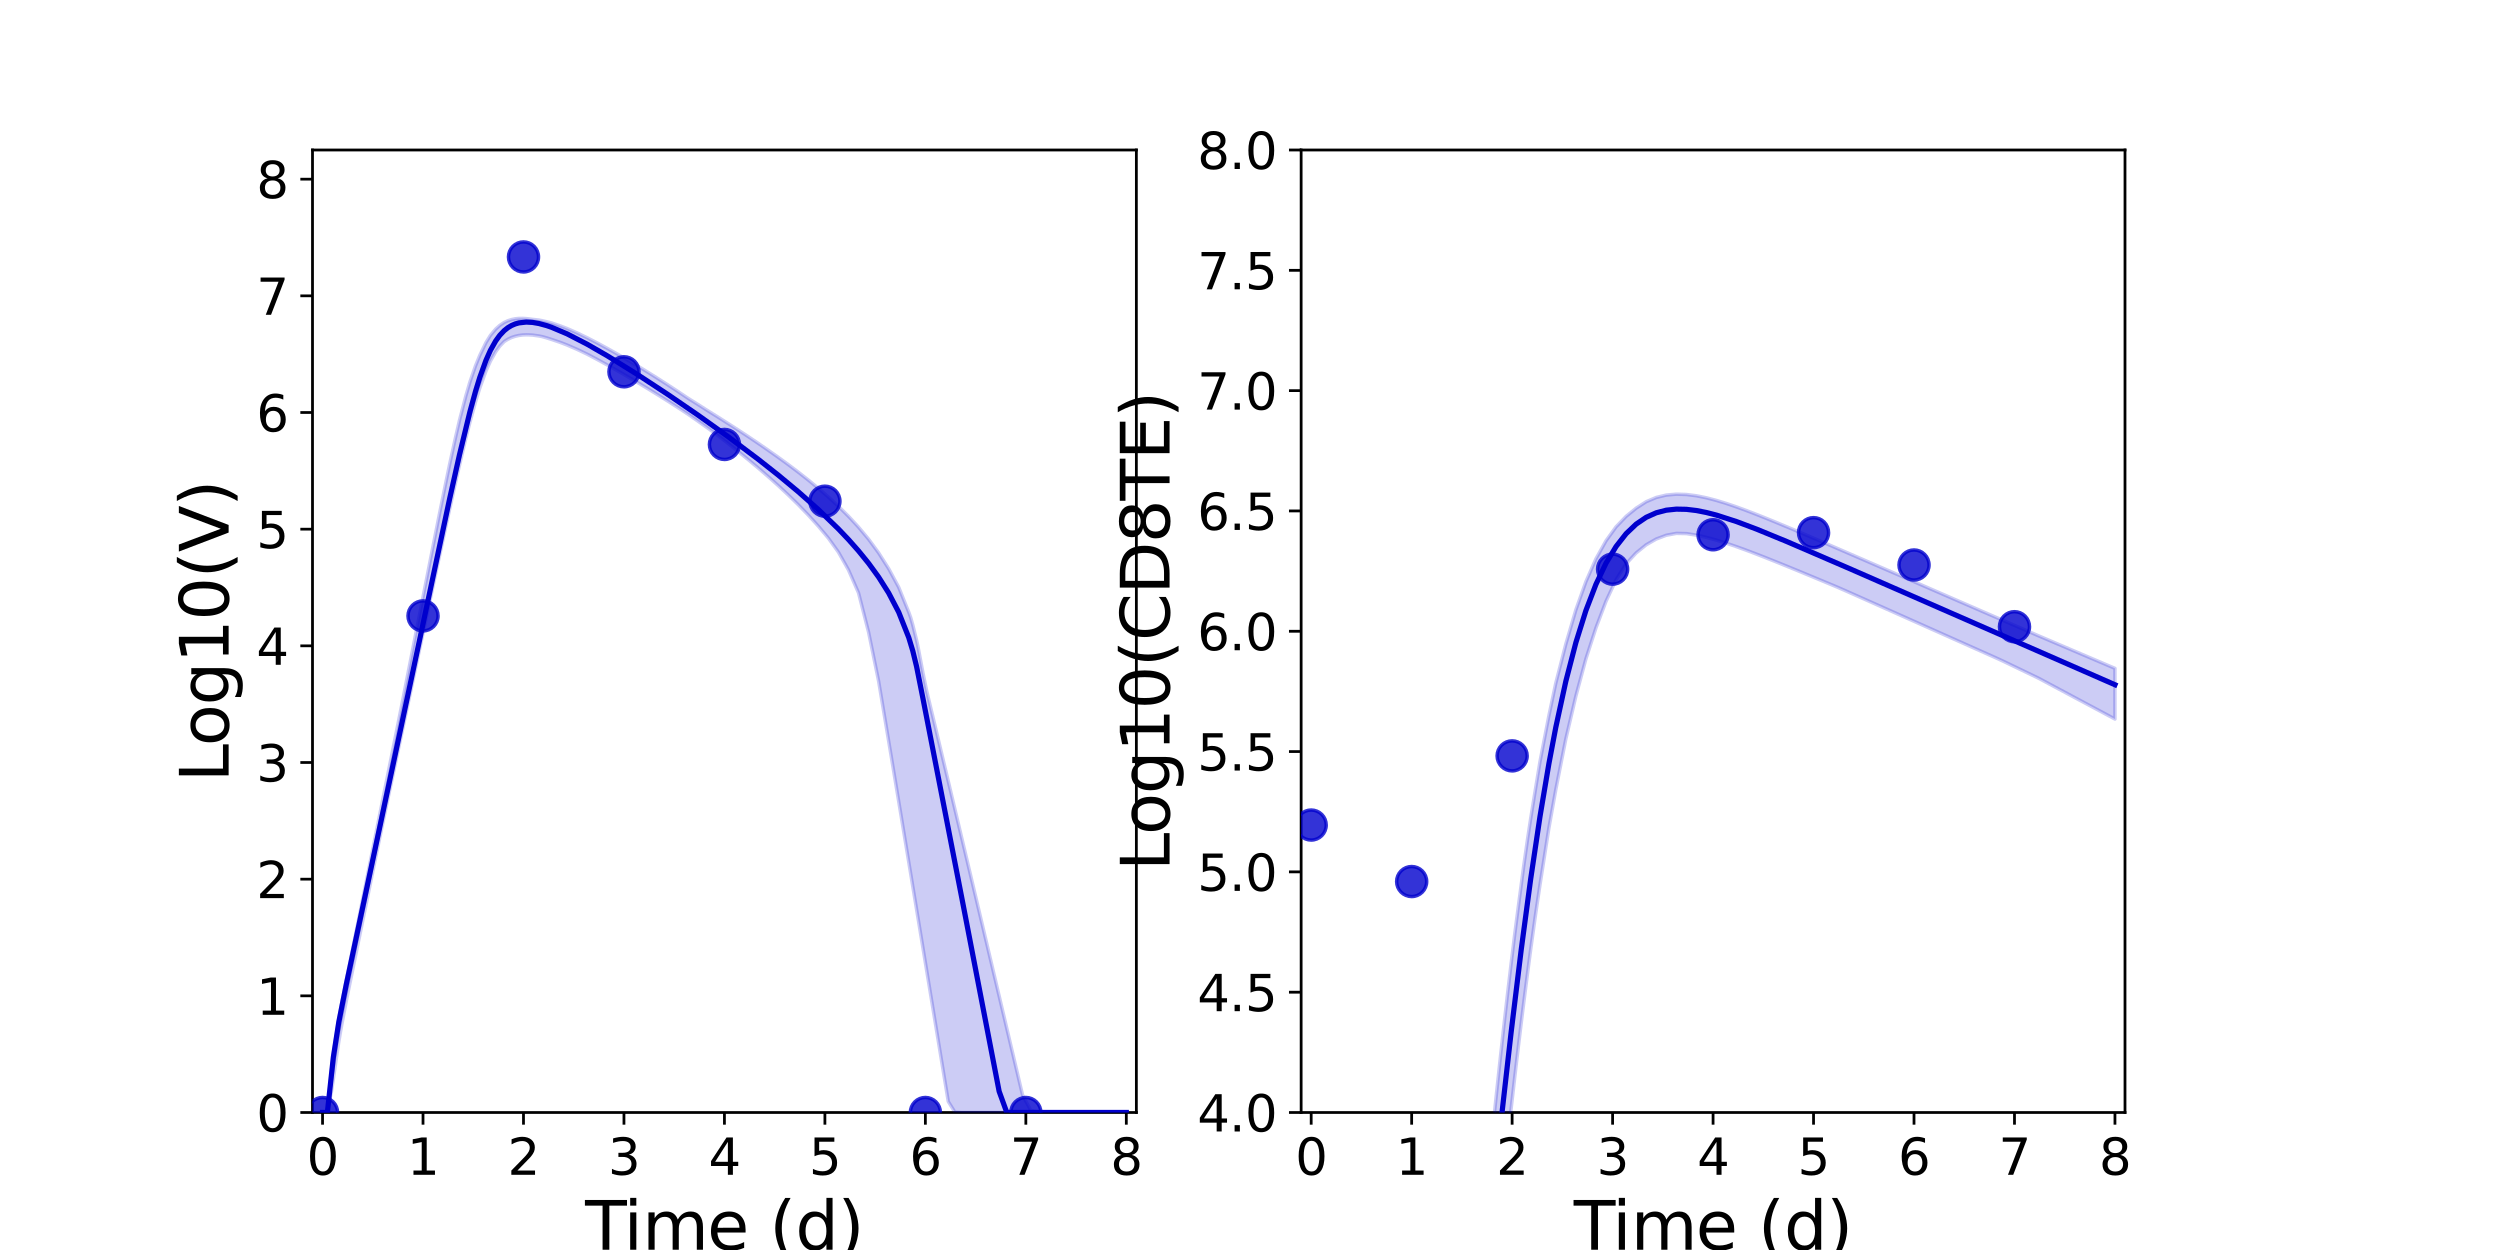 <?xml version="1.0" encoding="utf-8" standalone="no"?>
<!DOCTYPE svg PUBLIC "-//W3C//DTD SVG 1.1//EN"
  "http://www.w3.org/Graphics/SVG/1.1/DTD/svg11.dtd">
<svg xmlns:xlink="http://www.w3.org/1999/xlink" width="720pt" height="360pt" viewBox="0 0 720 360" xmlns="http://www.w3.org/2000/svg" version="1.1">
 <defs>
  <style type="text/css">*{stroke-linejoin: round; stroke-linecap: butt}</style>
 </defs>
 <g id="figure_1">
  <g id="patch_1">
   <path d="M 0 360 
L 720 360 
L 720 0 
L 0 0 
z
" style="fill: #ffffff"/>
  </g>
  <g id="axes_1">
   <g id="patch_2">
    <path d="M 90 320.4 
L 327.273 320.4 
L 327.273 43.2 
L 90 43.2 
z
" style="fill: #ffffff"/>
   </g>
   <g id="matplotlib.axis_1">
    <g id="xtick_1">
     <g id="line2d_1">
      <defs>
       <path id="mc526652958" d="M 0 0 
L 0 3.5 
" style="stroke: #000000; stroke-width: 0.8"/>
      </defs>
      <g>
       <use xlink:href="#mc526652958" x="92.894" y="320.4" style="stroke: #000000; stroke-width: 0.8"/>
      </g>
     </g>
     <g id="text_1">
      <!-- 0 -->
      <g transform="translate(88.313 338.342) scale(0.144 -0.144)">
       <defs>
        <path id="DejaVuSans-30" d="M 2034 4250 
Q 1547 4250 1301 3770 
Q 1056 3291 1056 2328 
Q 1056 1369 1301 889 
Q 1547 409 2034 409 
Q 2525 409 2770 889 
Q 3016 1369 3016 2328 
Q 3016 3291 2770 3770 
Q 2525 4250 2034 4250 
z
M 2034 4750 
Q 2819 4750 3233 4129 
Q 3647 3509 3647 2328 
Q 3647 1150 3233 529 
Q 2819 -91 2034 -91 
Q 1250 -91 836 529 
Q 422 1150 422 2328 
Q 422 3509 836 4129 
Q 1250 4750 2034 4750 
z
" transform="scale(0.016)"/>
       </defs>
       <use xlink:href="#DejaVuSans-30"/>
      </g>
     </g>
    </g>
    <g id="xtick_2">
     <g id="line2d_2">
      <g>
       <use xlink:href="#mc526652958" x="121.829" y="320.4" style="stroke: #000000; stroke-width: 0.8"/>
      </g>
     </g>
     <g id="text_2">
      <!-- 1 -->
      <g transform="translate(117.248 338.342) scale(0.144 -0.144)">
       <defs>
        <path id="DejaVuSans-31" d="M 794 531 
L 1825 531 
L 1825 4091 
L 703 3866 
L 703 4441 
L 1819 4666 
L 2450 4666 
L 2450 531 
L 3481 531 
L 3481 0 
L 794 0 
L 794 531 
z
" transform="scale(0.016)"/>
       </defs>
       <use xlink:href="#DejaVuSans-31"/>
      </g>
     </g>
    </g>
    <g id="xtick_3">
     <g id="line2d_3">
      <g>
       <use xlink:href="#mc526652958" x="150.765" y="320.4" style="stroke: #000000; stroke-width: 0.8"/>
      </g>
     </g>
     <g id="text_3">
      <!-- 2 -->
      <g transform="translate(146.184 338.342) scale(0.144 -0.144)">
       <defs>
        <path id="DejaVuSans-32" d="M 1228 531 
L 3431 531 
L 3431 0 
L 469 0 
L 469 531 
Q 828 903 1448 1529 
Q 2069 2156 2228 2338 
Q 2531 2678 2651 2914 
Q 2772 3150 2772 3378 
Q 2772 3750 2511 3984 
Q 2250 4219 1831 4219 
Q 1534 4219 1204 4116 
Q 875 4013 500 3803 
L 500 4441 
Q 881 4594 1212 4672 
Q 1544 4750 1819 4750 
Q 2544 4750 2975 4387 
Q 3406 4025 3406 3419 
Q 3406 3131 3298 2873 
Q 3191 2616 2906 2266 
Q 2828 2175 2409 1742 
Q 1991 1309 1228 531 
z
" transform="scale(0.016)"/>
       </defs>
       <use xlink:href="#DejaVuSans-32"/>
      </g>
     </g>
    </g>
    <g id="xtick_4">
     <g id="line2d_4">
      <g>
       <use xlink:href="#mc526652958" x="179.701" y="320.4" style="stroke: #000000; stroke-width: 0.8"/>
      </g>
     </g>
     <g id="text_4">
      <!-- 3 -->
      <g transform="translate(175.12 338.342) scale(0.144 -0.144)">
       <defs>
        <path id="DejaVuSans-33" d="M 2597 2516 
Q 3050 2419 3304 2112 
Q 3559 1806 3559 1356 
Q 3559 666 3084 287 
Q 2609 -91 1734 -91 
Q 1441 -91 1130 -33 
Q 819 25 488 141 
L 488 750 
Q 750 597 1062 519 
Q 1375 441 1716 441 
Q 2309 441 2620 675 
Q 2931 909 2931 1356 
Q 2931 1769 2642 2001 
Q 2353 2234 1838 2234 
L 1294 2234 
L 1294 2753 
L 1863 2753 
Q 2328 2753 2575 2939 
Q 2822 3125 2822 3475 
Q 2822 3834 2567 4026 
Q 2313 4219 1838 4219 
Q 1578 4219 1281 4162 
Q 984 4106 628 3988 
L 628 4550 
Q 988 4650 1302 4700 
Q 1616 4750 1894 4750 
Q 2613 4750 3031 4423 
Q 3450 4097 3450 3541 
Q 3450 3153 3228 2886 
Q 3006 2619 2597 2516 
z
" transform="scale(0.016)"/>
       </defs>
       <use xlink:href="#DejaVuSans-33"/>
      </g>
     </g>
    </g>
    <g id="xtick_5">
     <g id="line2d_5">
      <g>
       <use xlink:href="#mc526652958" x="208.636" y="320.4" style="stroke: #000000; stroke-width: 0.8"/>
      </g>
     </g>
     <g id="text_5">
      <!-- 4 -->
      <g transform="translate(204.055 338.342) scale(0.144 -0.144)">
       <defs>
        <path id="DejaVuSans-34" d="M 2419 4116 
L 825 1625 
L 2419 1625 
L 2419 4116 
z
M 2253 4666 
L 3047 4666 
L 3047 1625 
L 3713 1625 
L 3713 1100 
L 3047 1100 
L 3047 0 
L 2419 0 
L 2419 1100 
L 313 1100 
L 313 1709 
L 2253 4666 
z
" transform="scale(0.016)"/>
       </defs>
       <use xlink:href="#DejaVuSans-34"/>
      </g>
     </g>
    </g>
    <g id="xtick_6">
     <g id="line2d_6">
      <g>
       <use xlink:href="#mc526652958" x="237.572" y="320.4" style="stroke: #000000; stroke-width: 0.8"/>
      </g>
     </g>
     <g id="text_6">
      <!-- 5 -->
      <g transform="translate(232.991 338.342) scale(0.144 -0.144)">
       <defs>
        <path id="DejaVuSans-35" d="M 691 4666 
L 3169 4666 
L 3169 4134 
L 1269 4134 
L 1269 2991 
Q 1406 3038 1543 3061 
Q 1681 3084 1819 3084 
Q 2600 3084 3056 2656 
Q 3513 2228 3513 1497 
Q 3513 744 3044 326 
Q 2575 -91 1722 -91 
Q 1428 -91 1123 -41 
Q 819 9 494 109 
L 494 744 
Q 775 591 1075 516 
Q 1375 441 1709 441 
Q 2250 441 2565 725 
Q 2881 1009 2881 1497 
Q 2881 1984 2565 2268 
Q 2250 2553 1709 2553 
Q 1456 2553 1204 2497 
Q 953 2441 691 2322 
L 691 4666 
z
" transform="scale(0.016)"/>
       </defs>
       <use xlink:href="#DejaVuSans-35"/>
      </g>
     </g>
    </g>
    <g id="xtick_7">
     <g id="line2d_7">
      <g>
       <use xlink:href="#mc526652958" x="266.508" y="320.4" style="stroke: #000000; stroke-width: 0.8"/>
      </g>
     </g>
     <g id="text_7">
      <!-- 6 -->
      <g transform="translate(261.927 338.342) scale(0.144 -0.144)">
       <defs>
        <path id="DejaVuSans-36" d="M 2113 2584 
Q 1688 2584 1439 2293 
Q 1191 2003 1191 1497 
Q 1191 994 1439 701 
Q 1688 409 2113 409 
Q 2538 409 2786 701 
Q 3034 994 3034 1497 
Q 3034 2003 2786 2293 
Q 2538 2584 2113 2584 
z
M 3366 4563 
L 3366 3988 
Q 3128 4100 2886 4159 
Q 2644 4219 2406 4219 
Q 1781 4219 1451 3797 
Q 1122 3375 1075 2522 
Q 1259 2794 1537 2939 
Q 1816 3084 2150 3084 
Q 2853 3084 3261 2657 
Q 3669 2231 3669 1497 
Q 3669 778 3244 343 
Q 2819 -91 2113 -91 
Q 1303 -91 875 529 
Q 447 1150 447 2328 
Q 447 3434 972 4092 
Q 1497 4750 2381 4750 
Q 2619 4750 2861 4703 
Q 3103 4656 3366 4563 
z
" transform="scale(0.016)"/>
       </defs>
       <use xlink:href="#DejaVuSans-36"/>
      </g>
     </g>
    </g>
    <g id="xtick_8">
     <g id="line2d_8">
      <g>
       <use xlink:href="#mc526652958" x="295.443" y="320.4" style="stroke: #000000; stroke-width: 0.8"/>
      </g>
     </g>
     <g id="text_8">
      <!-- 7 -->
      <g transform="translate(290.862 338.342) scale(0.144 -0.144)">
       <defs>
        <path id="DejaVuSans-37" d="M 525 4666 
L 3525 4666 
L 3525 4397 
L 1831 0 
L 1172 0 
L 2766 4134 
L 525 4134 
L 525 4666 
z
" transform="scale(0.016)"/>
       </defs>
       <use xlink:href="#DejaVuSans-37"/>
      </g>
     </g>
    </g>
    <g id="xtick_9">
     <g id="line2d_9">
      <g>
       <use xlink:href="#mc526652958" x="324.379" y="320.4" style="stroke: #000000; stroke-width: 0.8"/>
      </g>
     </g>
     <g id="text_9">
      <!-- 8 -->
      <g transform="translate(319.798 338.342) scale(0.144 -0.144)">
       <defs>
        <path id="DejaVuSans-38" d="M 2034 2216 
Q 1584 2216 1326 1975 
Q 1069 1734 1069 1313 
Q 1069 891 1326 650 
Q 1584 409 2034 409 
Q 2484 409 2743 651 
Q 3003 894 3003 1313 
Q 3003 1734 2745 1975 
Q 2488 2216 2034 2216 
z
M 1403 2484 
Q 997 2584 770 2862 
Q 544 3141 544 3541 
Q 544 4100 942 4425 
Q 1341 4750 2034 4750 
Q 2731 4750 3128 4425 
Q 3525 4100 3525 3541 
Q 3525 3141 3298 2862 
Q 3072 2584 2669 2484 
Q 3125 2378 3379 2068 
Q 3634 1759 3634 1313 
Q 3634 634 3220 271 
Q 2806 -91 2034 -91 
Q 1263 -91 848 271 
Q 434 634 434 1313 
Q 434 1759 690 2068 
Q 947 2378 1403 2484 
z
M 1172 3481 
Q 1172 3119 1398 2916 
Q 1625 2713 2034 2713 
Q 2441 2713 2670 2916 
Q 2900 3119 2900 3481 
Q 2900 3844 2670 4047 
Q 2441 4250 2034 4250 
Q 1625 4250 1398 4047 
Q 1172 3844 1172 3481 
z
" transform="scale(0.016)"/>
       </defs>
       <use xlink:href="#DejaVuSans-38"/>
      </g>
     </g>
    </g>
    <g id="text_10">
     <!-- Time (d) -->
     <g transform="translate(168.511 359.925) scale(0.192 -0.192)">
      <defs>
       <path id="DejaVuSans-54" d="M -19 4666 
L 3928 4666 
L 3928 4134 
L 2272 4134 
L 2272 0 
L 1638 0 
L 1638 4134 
L -19 4134 
L -19 4666 
z
" transform="scale(0.016)"/>
       <path id="DejaVuSans-69" d="M 603 3500 
L 1178 3500 
L 1178 0 
L 603 0 
L 603 3500 
z
M 603 4863 
L 1178 4863 
L 1178 4134 
L 603 4134 
L 603 4863 
z
" transform="scale(0.016)"/>
       <path id="DejaVuSans-6d" d="M 3328 2828 
Q 3544 3216 3844 3400 
Q 4144 3584 4550 3584 
Q 5097 3584 5394 3201 
Q 5691 2819 5691 2113 
L 5691 0 
L 5113 0 
L 5113 2094 
Q 5113 2597 4934 2840 
Q 4756 3084 4391 3084 
Q 3944 3084 3684 2787 
Q 3425 2491 3425 1978 
L 3425 0 
L 2847 0 
L 2847 2094 
Q 2847 2600 2669 2842 
Q 2491 3084 2119 3084 
Q 1678 3084 1418 2786 
Q 1159 2488 1159 1978 
L 1159 0 
L 581 0 
L 581 3500 
L 1159 3500 
L 1159 2956 
Q 1356 3278 1631 3431 
Q 1906 3584 2284 3584 
Q 2666 3584 2933 3390 
Q 3200 3197 3328 2828 
z
" transform="scale(0.016)"/>
       <path id="DejaVuSans-65" d="M 3597 1894 
L 3597 1613 
L 953 1613 
Q 991 1019 1311 708 
Q 1631 397 2203 397 
Q 2534 397 2845 478 
Q 3156 559 3463 722 
L 3463 178 
Q 3153 47 2828 -22 
Q 2503 -91 2169 -91 
Q 1331 -91 842 396 
Q 353 884 353 1716 
Q 353 2575 817 3079 
Q 1281 3584 2069 3584 
Q 2775 3584 3186 3129 
Q 3597 2675 3597 1894 
z
M 3022 2063 
Q 3016 2534 2758 2815 
Q 2500 3097 2075 3097 
Q 1594 3097 1305 2825 
Q 1016 2553 972 2059 
L 3022 2063 
z
" transform="scale(0.016)"/>
       <path id="DejaVuSans-20" transform="scale(0.016)"/>
       <path id="DejaVuSans-28" d="M 1984 4856 
Q 1566 4138 1362 3434 
Q 1159 2731 1159 2009 
Q 1159 1288 1364 580 
Q 1569 -128 1984 -844 
L 1484 -844 
Q 1016 -109 783 600 
Q 550 1309 550 2009 
Q 550 2706 781 3412 
Q 1013 4119 1484 4856 
L 1984 4856 
z
" transform="scale(0.016)"/>
       <path id="DejaVuSans-64" d="M 2906 2969 
L 2906 4863 
L 3481 4863 
L 3481 0 
L 2906 0 
L 2906 525 
Q 2725 213 2448 61 
Q 2172 -91 1784 -91 
Q 1150 -91 751 415 
Q 353 922 353 1747 
Q 353 2572 751 3078 
Q 1150 3584 1784 3584 
Q 2172 3584 2448 3432 
Q 2725 3281 2906 2969 
z
M 947 1747 
Q 947 1113 1208 752 
Q 1469 391 1925 391 
Q 2381 391 2643 752 
Q 2906 1113 2906 1747 
Q 2906 2381 2643 2742 
Q 2381 3103 1925 3103 
Q 1469 3103 1208 2742 
Q 947 2381 947 1747 
z
" transform="scale(0.016)"/>
       <path id="DejaVuSans-29" d="M 513 4856 
L 1013 4856 
Q 1481 4119 1714 3412 
Q 1947 2706 1947 2009 
Q 1947 1309 1714 600 
Q 1481 -109 1013 -844 
L 513 -844 
Q 928 -128 1133 580 
Q 1338 1288 1338 2009 
Q 1338 2731 1133 3434 
Q 928 4138 513 4856 
z
" transform="scale(0.016)"/>
      </defs>
      <use xlink:href="#DejaVuSans-54"/>
      <use xlink:href="#DejaVuSans-69" x="57.959"/>
      <use xlink:href="#DejaVuSans-6d" x="85.742"/>
      <use xlink:href="#DejaVuSans-65" x="183.154"/>
      <use xlink:href="#DejaVuSans-20" x="244.678"/>
      <use xlink:href="#DejaVuSans-28" x="276.465"/>
      <use xlink:href="#DejaVuSans-64" x="315.479"/>
      <use xlink:href="#DejaVuSans-29" x="378.955"/>
     </g>
    </g>
   </g>
   <g id="matplotlib.axis_2">
    <g id="ytick_1">
     <g id="line2d_10">
      <defs>
       <path id="m720a4c336c" d="M 0 0 
L -3.5 0 
" style="stroke: #000000; stroke-width: 0.8"/>
      </defs>
      <g>
       <use xlink:href="#m720a4c336c" x="90" y="320.4" style="stroke: #000000; stroke-width: 0.8"/>
      </g>
     </g>
     <g id="text_11">
      <!-- 0 -->
      <g transform="translate(73.838 325.871) scale(0.144 -0.144)">
       <use xlink:href="#DejaVuSans-30"/>
      </g>
     </g>
    </g>
    <g id="ytick_2">
     <g id="line2d_11">
      <g>
       <use xlink:href="#m720a4c336c" x="90" y="286.8" style="stroke: #000000; stroke-width: 0.8"/>
      </g>
     </g>
     <g id="text_12">
      <!-- 1 -->
      <g transform="translate(73.838 292.271) scale(0.144 -0.144)">
       <use xlink:href="#DejaVuSans-31"/>
      </g>
     </g>
    </g>
    <g id="ytick_3">
     <g id="line2d_12">
      <g>
       <use xlink:href="#m720a4c336c" x="90" y="253.2" style="stroke: #000000; stroke-width: 0.8"/>
      </g>
     </g>
     <g id="text_13">
      <!-- 2 -->
      <g transform="translate(73.838 258.671) scale(0.144 -0.144)">
       <use xlink:href="#DejaVuSans-32"/>
      </g>
     </g>
    </g>
    <g id="ytick_4">
     <g id="line2d_13">
      <g>
       <use xlink:href="#m720a4c336c" x="90" y="219.6" style="stroke: #000000; stroke-width: 0.8"/>
      </g>
     </g>
     <g id="text_14">
      <!-- 3 -->
      <g transform="translate(73.838 225.071) scale(0.144 -0.144)">
       <use xlink:href="#DejaVuSans-33"/>
      </g>
     </g>
    </g>
    <g id="ytick_5">
     <g id="line2d_14">
      <g>
       <use xlink:href="#m720a4c336c" x="90" y="186" style="stroke: #000000; stroke-width: 0.8"/>
      </g>
     </g>
     <g id="text_15">
      <!-- 4 -->
      <g transform="translate(73.838 191.471) scale(0.144 -0.144)">
       <use xlink:href="#DejaVuSans-34"/>
      </g>
     </g>
    </g>
    <g id="ytick_6">
     <g id="line2d_15">
      <g>
       <use xlink:href="#m720a4c336c" x="90" y="152.4" style="stroke: #000000; stroke-width: 0.8"/>
      </g>
     </g>
     <g id="text_16">
      <!-- 5 -->
      <g transform="translate(73.838 157.871) scale(0.144 -0.144)">
       <use xlink:href="#DejaVuSans-35"/>
      </g>
     </g>
    </g>
    <g id="ytick_7">
     <g id="line2d_16">
      <g>
       <use xlink:href="#m720a4c336c" x="90" y="118.8" style="stroke: #000000; stroke-width: 0.8"/>
      </g>
     </g>
     <g id="text_17">
      <!-- 6 -->
      <g transform="translate(73.838 124.271) scale(0.144 -0.144)">
       <use xlink:href="#DejaVuSans-36"/>
      </g>
     </g>
    </g>
    <g id="ytick_8">
     <g id="line2d_17">
      <g>
       <use xlink:href="#m720a4c336c" x="90" y="85.2" style="stroke: #000000; stroke-width: 0.8"/>
      </g>
     </g>
     <g id="text_18">
      <!-- 7 -->
      <g transform="translate(73.838 90.671) scale(0.144 -0.144)">
       <use xlink:href="#DejaVuSans-37"/>
      </g>
     </g>
    </g>
    <g id="ytick_9">
     <g id="line2d_18">
      <g>
       <use xlink:href="#m720a4c336c" x="90" y="51.6" style="stroke: #000000; stroke-width: 0.8"/>
      </g>
     </g>
     <g id="text_19">
      <!-- 8 -->
      <g transform="translate(73.838 57.071) scale(0.144 -0.144)">
       <use xlink:href="#DejaVuSans-38"/>
      </g>
     </g>
    </g>
    <g id="text_20">
     <!-- Log10(V) -->
     <g transform="translate(65.845 225.224) rotate(-90) scale(0.192 -0.192)">
      <defs>
       <path id="DejaVuSans-4c" d="M 628 4666 
L 1259 4666 
L 1259 531 
L 3531 531 
L 3531 0 
L 628 0 
L 628 4666 
z
" transform="scale(0.016)"/>
       <path id="DejaVuSans-6f" d="M 1959 3097 
Q 1497 3097 1228 2736 
Q 959 2375 959 1747 
Q 959 1119 1226 758 
Q 1494 397 1959 397 
Q 2419 397 2687 759 
Q 2956 1122 2956 1747 
Q 2956 2369 2687 2733 
Q 2419 3097 1959 3097 
z
M 1959 3584 
Q 2709 3584 3137 3096 
Q 3566 2609 3566 1747 
Q 3566 888 3137 398 
Q 2709 -91 1959 -91 
Q 1206 -91 779 398 
Q 353 888 353 1747 
Q 353 2609 779 3096 
Q 1206 3584 1959 3584 
z
" transform="scale(0.016)"/>
       <path id="DejaVuSans-67" d="M 2906 1791 
Q 2906 2416 2648 2759 
Q 2391 3103 1925 3103 
Q 1463 3103 1205 2759 
Q 947 2416 947 1791 
Q 947 1169 1205 825 
Q 1463 481 1925 481 
Q 2391 481 2648 825 
Q 2906 1169 2906 1791 
z
M 3481 434 
Q 3481 -459 3084 -895 
Q 2688 -1331 1869 -1331 
Q 1566 -1331 1297 -1286 
Q 1028 -1241 775 -1147 
L 775 -588 
Q 1028 -725 1275 -790 
Q 1522 -856 1778 -856 
Q 2344 -856 2625 -561 
Q 2906 -266 2906 331 
L 2906 616 
Q 2728 306 2450 153 
Q 2172 0 1784 0 
Q 1141 0 747 490 
Q 353 981 353 1791 
Q 353 2603 747 3093 
Q 1141 3584 1784 3584 
Q 2172 3584 2450 3431 
Q 2728 3278 2906 2969 
L 2906 3500 
L 3481 3500 
L 3481 434 
z
" transform="scale(0.016)"/>
       <path id="DejaVuSans-56" d="M 1831 0 
L 50 4666 
L 709 4666 
L 2188 738 
L 3669 4666 
L 4325 4666 
L 2547 0 
L 1831 0 
z
" transform="scale(0.016)"/>
      </defs>
      <use xlink:href="#DejaVuSans-4c"/>
      <use xlink:href="#DejaVuSans-6f" x="53.963"/>
      <use xlink:href="#DejaVuSans-67" x="115.145"/>
      <use xlink:href="#DejaVuSans-31" x="178.621"/>
      <use xlink:href="#DejaVuSans-30" x="242.244"/>
      <use xlink:href="#DejaVuSans-28" x="305.867"/>
      <use xlink:href="#DejaVuSans-56" x="344.881"/>
      <use xlink:href="#DejaVuSans-29" x="413.289"/>
     </g>
    </g>
   </g>
   <g id="patch_3">
    <path d="M 90 320.4 
L 90 43.2 
" style="fill: none; stroke: #000000; stroke-width: 0.8; stroke-linejoin: miter; stroke-linecap: square"/>
   </g>
   <g id="patch_4">
    <path d="M 327.273 320.4 
L 327.273 43.2 
" style="fill: none; stroke: #000000; stroke-width: 0.8; stroke-linejoin: miter; stroke-linecap: square"/>
   </g>
   <g id="patch_5">
    <path d="M 90 320.4 
L 327.273 320.4 
" style="fill: none; stroke: #000000; stroke-width: 0.8; stroke-linejoin: miter; stroke-linecap: square"/>
   </g>
   <g id="patch_6">
    <path d="M 90 43.2 
L 327.273 43.2 
" style="fill: none; stroke: #000000; stroke-width: 0.8; stroke-linejoin: miter; stroke-linecap: square"/>
   </g>
   <g id="PolyCollection_1">
    <defs>
     <path id="m615e60fb1e" d="M 92.894 -39.6 
L 92.894 -39.6 
L 92.894 -39.6 
L 92.898 -39.6 
L 92.942 -39.6 
L 93.208 -39.6 
L 93.359 -39.6 
L 93.967 -39.6 
L 94.278 -39.6 
L 95.473 -45.695 
L 96.006 -49.299 
L 97.574 -59.967 
L 98.253 -63.933 
L 99.759 -71.818 
L 100.561 -75.745 
L 102.117 -83.35 
L 103.011 -87.691 
L 104.559 -95.266 
L 105.528 -99.985 
L 107.079 -107.587 
L 108.104 -112.585 
L 109.649 -120.079 
L 110.715 -125.188 
L 112.252 -132.48 
L 113.348 -137.637 
L 115.025 -145.579 
L 116.102 -150.647 
L 117.581 -157.629 
L 118.699 -162.887 
L 120.308 -170.491 
L 121.421 -175.719 
L 122.925 -182.803 
L 124.065 -188.144 
L 125.686 -195.751 
L 126.818 -201.015 
L 128.349 -208.111 
L 129.511 -213.429 
L 131.172 -220.925 
L 132.346 -226.073 
L 134.15 -233.685 
L 135.325 -238.336 
L 136.955 -244.268 
L 138.18 -248.244 
L 139.967 -253.153 
L 141.247 -256.013 
L 142.762 -258.696 
L 143.927 -260.298 
L 145.203 -261.628 
L 146.261 -262.293 
L 147.318 -262.791 
L 148.375 -263.146 
L 149.433 -263.383 
L 150.49 -263.519 
L 151.548 -263.57 
L 152.445 -263.546 
L 153.372 -263.491 
L 154.14 -263.39 
L 155.228 -263.233 
L 156.089 -263.066 
L 157.444 -262.687 
L 158.798 -262.257 
L 161.353 -261.393 
L 163.339 -260.625 
L 166.233 -259.367 
L 169.126 -257.987 
L 172.02 -256.459 
L 174.913 -254.875 
L 177.807 -253.243 
L 180.7 -251.569 
L 183.594 -249.857 
L 186.488 -248.111 
L 189.381 -246.33 
L 192.275 -244.516 
L 195.168 -242.669 
L 198.062 -240.768 
L 200.955 -238.755 
L 203.849 -236.697 
L 206.743 -234.57 
L 209.636 -232.328 
L 212.53 -230.033 
L 215.423 -227.678 
L 218.317 -225.256 
L 221.21 -222.756 
L 224.104 -220.166 
L 226.998 -217.468 
L 229.891 -214.64 
L 232.785 -211.651 
L 235.678 -208.46 
L 238.572 -205.004 
L 241.465 -200.976 
L 244.359 -195.854 
L 247.253 -189.247 
L 250.146 -177.94 
L 253.04 -163.827 
L 255.933 -146.569 
L 258.827 -129.189 
L 261.72 -111.726 
L 262.299 -108.225 
L 262.878 -104.725 
L 263.575 -100.507 
L 263.972 -98.106 
L 264.273 -96.28 
L 264.334 -95.913 
L 264.397 -95.53 
L 264.399 -95.517 
L 264.422 -95.381 
L 264.463 -95.13 
L 264.505 -94.88 
L 264.565 -94.511 
L 264.626 -94.143 
L 264.708 -93.65 
L 264.804 -93.069 
L 265.084 -91.373 
L 265.794 -87.072 
L 266.891 -80.424 
L 268.045 -73.427 
L 269.635 -63.791 
L 271.224 -54.153 
L 273.1 -42.763 
L 274.994 -39.712 
L 277.068 -39.6 
L 279.143 -39.6 
L 281.273 -39.6 
L 283.408 -39.6 
L 285.576 -39.6 
L 287.755 -39.6 
L 289.962 -39.6 
L 292.195 -39.6 
L 294.487 -39.6 
L 296.881 -39.6 
L 299.474 -39.6 
L 302.367 -39.6 
L 305.261 -39.6 
L 308.154 -39.6 
L 311.048 -39.6 
L 313.941 -39.6 
L 316.835 -39.6 
L 319.728 -39.6 
L 322.622 -39.6 
L 324.379 -39.6 
L 324.379 -39.6 
L 324.379 -39.6 
L 322.622 -39.6 
L 319.728 -39.6 
L 316.835 -39.6 
L 313.941 -39.6 
L 311.048 -39.6 
L 308.154 -39.6 
L 305.261 -39.6 
L 302.367 -39.6 
L 299.474 -39.6 
L 296.881 -40.166 
L 294.487 -44.666 
L 292.195 -54.365 
L 289.962 -63.816 
L 287.755 -73.153 
L 285.576 -82.371 
L 283.408 -91.546 
L 281.273 -100.569 
L 279.143 -109.561 
L 277.068 -118.308 
L 274.994 -127.039 
L 273.1 -135.001 
L 271.224 -142.867 
L 269.635 -149.526 
L 268.045 -156.159 
L 266.891 -160.97 
L 265.794 -166.306 
L 265.084 -170.057 
L 264.804 -171.533 
L 264.708 -172.038 
L 264.626 -172.466 
L 264.565 -172.786 
L 264.505 -173.105 
L 264.463 -173.319 
L 264.422 -173.532 
L 264.399 -173.643 
L 264.397 -173.654 
L 264.334 -173.966 
L 264.273 -174.265 
L 263.972 -175.617 
L 263.575 -177.215 
L 262.878 -180.024 
L 262.299 -182.072 
L 261.72 -183.701 
L 258.827 -190.877 
L 255.933 -196.237 
L 253.04 -200.78 
L 250.146 -204.726 
L 247.253 -208.194 
L 244.359 -211.32 
L 241.465 -214.191 
L 238.572 -216.863 
L 235.678 -219.377 
L 232.785 -221.761 
L 229.891 -224.037 
L 226.998 -226.222 
L 224.104 -228.327 
L 221.21 -230.364 
L 218.317 -232.361 
L 215.423 -234.31 
L 212.53 -236.209 
L 209.636 -238.068 
L 206.743 -239.909 
L 203.849 -241.712 
L 200.955 -243.552 
L 198.062 -245.364 
L 195.168 -247.302 
L 192.275 -249.196 
L 189.381 -251.049 
L 186.488 -252.859 
L 183.594 -254.629 
L 180.7 -256.354 
L 177.807 -258.034 
L 174.913 -259.661 
L 172.02 -261.227 
L 169.126 -262.719 
L 166.233 -264.104 
L 163.339 -265.382 
L 161.353 -266.14 
L 158.798 -267.012 
L 157.444 -267.347 
L 156.089 -267.653 
L 155.228 -267.821 
L 154.14 -267.947 
L 153.372 -268.017 
L 152.445 -268.152 
L 151.548 -268.248 
L 150.49 -268.31 
L 149.433 -268.297 
L 148.375 -268.188 
L 147.318 -267.97 
L 146.261 -267.625 
L 145.203 -267.133 
L 143.927 -266.286 
L 142.762 -265.235 
L 141.247 -263.424 
L 139.967 -261.353 
L 138.18 -257.668 
L 136.955 -254.663 
L 135.325 -249.957 
L 134.15 -245.939 
L 132.346 -239.016 
L 131.172 -233.944 
L 129.511 -226.386 
L 128.349 -220.786 
L 126.818 -213.286 
L 125.686 -207.608 
L 124.065 -199.425 
L 122.925 -193.618 
L 121.421 -186.015 
L 120.308 -180.371 
L 118.699 -172.198 
L 117.581 -166.512 
L 116.102 -158.995 
L 115.025 -153.561 
L 113.348 -145.217 
L 112.252 -139.779 
L 110.715 -132.14 
L 109.649 -126.852 
L 108.104 -119.173 
L 107.079 -114.095 
L 105.528 -106.378 
L 104.559 -101.584 
L 103.011 -93.892 
L 102.117 -89.482 
L 100.561 -81.774 
L 99.759 -77.91 
L 98.253 -70.391 
L 97.574 -66.737 
L 96.006 -56.625 
L 95.473 -52.069 
L 94.278 -39.945 
L 93.967 -39.6 
L 93.359 -39.6 
L 93.208 -39.6 
L 92.942 -39.6 
L 92.898 -39.6 
L 92.894 -39.6 
L 92.894 -39.6 
z
" style="stroke: #0000cd; stroke-opacity: 0.2"/>
    </defs>
    <g clip-path="url(#pe9657a7ff8)">
     <use xlink:href="#m615e60fb1e" x="0" y="360" style="fill: #0000cd; fill-opacity: 0.2; stroke: #0000cd; stroke-opacity: 0.2"/>
    </g>
   </g>
   <g id="PathCollection_1">
    <defs>
     <path id="m75b017e6d7" d="M 0 4.33 
C 1.148 4.33 2.25 3.874 3.062 3.062 
C 3.874 2.25 4.33 1.148 4.33 0 
C 4.33 -1.148 3.874 -2.25 3.062 -3.062 
C 2.25 -3.874 1.148 -4.33 0 -4.33 
C -1.148 -4.33 -2.25 -3.874 -3.062 -3.062 
C -3.874 -2.25 -4.33 -1.148 -4.33 0 
C -4.33 1.148 -3.874 2.25 -3.062 3.062 
C -2.25 3.874 -1.148 4.33 0 4.33 
z
" style="stroke: #0000cd; stroke-opacity: 0.8"/>
    </defs>
    <g clip-path="url(#pe9657a7ff8)">
     <use xlink:href="#m75b017e6d7" x="92.894" y="320.4" style="fill: #0000cd; fill-opacity: 0.8; stroke: #0000cd; stroke-opacity: 0.8"/>
     <use xlink:href="#m75b017e6d7" x="121.829" y="177.379" style="fill: #0000cd; fill-opacity: 0.8; stroke: #0000cd; stroke-opacity: 0.8"/>
     <use xlink:href="#m75b017e6d7" x="150.765" y="74.001" style="fill: #0000cd; fill-opacity: 0.8; stroke: #0000cd; stroke-opacity: 0.8"/>
     <use xlink:href="#m75b017e6d7" x="179.701" y="107.074" style="fill: #0000cd; fill-opacity: 0.8; stroke: #0000cd; stroke-opacity: 0.8"/>
     <use xlink:href="#m75b017e6d7" x="208.636" y="127.999" style="fill: #0000cd; fill-opacity: 0.8; stroke: #0000cd; stroke-opacity: 0.8"/>
     <use xlink:href="#m75b017e6d7" x="237.572" y="144.344" style="fill: #0000cd; fill-opacity: 0.8; stroke: #0000cd; stroke-opacity: 0.8"/>
     <use xlink:href="#m75b017e6d7" x="266.508" y="320.4" style="fill: #0000cd; fill-opacity: 0.8; stroke: #0000cd; stroke-opacity: 0.8"/>
     <use xlink:href="#m75b017e6d7" x="295.443" y="320.4" style="fill: #0000cd; fill-opacity: 0.8; stroke: #0000cd; stroke-opacity: 0.8"/>
    </g>
   </g>
   <g id="line2d_19">
    <path d="M 92.894 320.4 
L 94.278 320.4 
L 96.006 304.467 
L 97.574 294.364 
L 99.759 283.371 
L 129.511 143.567 
L 132.346 130.918 
L 135.325 118.636 
L 136.955 112.684 
L 138.18 108.694 
L 139.967 103.758 
L 141.247 100.885 
L 142.762 98.187 
L 143.927 96.58 
L 145.203 95.228 
L 146.261 94.383 
L 147.318 93.75 
L 148.375 93.295 
L 149.433 92.993 
L 151.548 92.754 
L 153.372 92.854 
L 155.228 93.175 
L 157.444 93.778 
L 158.798 94.24 
L 163.339 96.158 
L 169.126 99.143 
L 174.913 102.48 
L 183.594 107.865 
L 192.275 113.557 
L 200.955 119.506 
L 209.636 125.717 
L 218.317 132.237 
L 224.104 136.806 
L 229.891 141.613 
L 235.678 146.744 
L 241.465 152.34 
L 244.359 155.383 
L 247.253 158.652 
L 250.146 162.219 
L 253.04 166.196 
L 255.933 170.774 
L 258.827 176.31 
L 261.72 183.611 
L 262.878 187.447 
L 263.972 191.946 
L 265.794 201.077 
L 277.068 258.96 
L 287.755 314.322 
L 289.962 320.4 
L 324.379 320.4 
L 324.379 320.4 
" clip-path="url(#pe9657a7ff8)" style="fill: none; stroke: #0000cd; stroke-width: 1.5; stroke-linecap: square"/>
   </g>
  </g>
  <g id="axes_2">
   <g id="patch_7">
    <path d="M 374.727 320.4 
L 612 320.4 
L 612 43.2 
L 374.727 43.2 
z
" style="fill: #ffffff"/>
   </g>
   <g id="matplotlib.axis_3">
    <g id="xtick_10">
     <g id="line2d_20">
      <g>
       <use xlink:href="#mc526652958" x="377.621" y="320.4" style="stroke: #000000; stroke-width: 0.8"/>
      </g>
     </g>
     <g id="text_21">
      <!-- 0 -->
      <g transform="translate(373.04 338.342) scale(0.144 -0.144)">
       <use xlink:href="#DejaVuSans-30"/>
      </g>
     </g>
    </g>
    <g id="xtick_11">
     <g id="line2d_21">
      <g>
       <use xlink:href="#mc526652958" x="406.557" y="320.4" style="stroke: #000000; stroke-width: 0.8"/>
      </g>
     </g>
     <g id="text_22">
      <!-- 1 -->
      <g transform="translate(401.976 338.342) scale(0.144 -0.144)">
       <use xlink:href="#DejaVuSans-31"/>
      </g>
     </g>
    </g>
    <g id="xtick_12">
     <g id="line2d_22">
      <g>
       <use xlink:href="#mc526652958" x="435.492" y="320.4" style="stroke: #000000; stroke-width: 0.8"/>
      </g>
     </g>
     <g id="text_23">
      <!-- 2 -->
      <g transform="translate(430.911 338.342) scale(0.144 -0.144)">
       <use xlink:href="#DejaVuSans-32"/>
      </g>
     </g>
    </g>
    <g id="xtick_13">
     <g id="line2d_23">
      <g>
       <use xlink:href="#mc526652958" x="464.428" y="320.4" style="stroke: #000000; stroke-width: 0.8"/>
      </g>
     </g>
     <g id="text_24">
      <!-- 3 -->
      <g transform="translate(459.847 338.342) scale(0.144 -0.144)">
       <use xlink:href="#DejaVuSans-33"/>
      </g>
     </g>
    </g>
    <g id="xtick_14">
     <g id="line2d_24">
      <g>
       <use xlink:href="#mc526652958" x="493.364" y="320.4" style="stroke: #000000; stroke-width: 0.8"/>
      </g>
     </g>
     <g id="text_25">
      <!-- 4 -->
      <g transform="translate(488.783 338.342) scale(0.144 -0.144)">
       <use xlink:href="#DejaVuSans-34"/>
      </g>
     </g>
    </g>
    <g id="xtick_15">
     <g id="line2d_25">
      <g>
       <use xlink:href="#mc526652958" x="522.299" y="320.4" style="stroke: #000000; stroke-width: 0.8"/>
      </g>
     </g>
     <g id="text_26">
      <!-- 5 -->
      <g transform="translate(517.718 338.342) scale(0.144 -0.144)">
       <use xlink:href="#DejaVuSans-35"/>
      </g>
     </g>
    </g>
    <g id="xtick_16">
     <g id="line2d_26">
      <g>
       <use xlink:href="#mc526652958" x="551.235" y="320.4" style="stroke: #000000; stroke-width: 0.8"/>
      </g>
     </g>
     <g id="text_27">
      <!-- 6 -->
      <g transform="translate(546.654 338.342) scale(0.144 -0.144)">
       <use xlink:href="#DejaVuSans-36"/>
      </g>
     </g>
    </g>
    <g id="xtick_17">
     <g id="line2d_27">
      <g>
       <use xlink:href="#mc526652958" x="580.171" y="320.4" style="stroke: #000000; stroke-width: 0.8"/>
      </g>
     </g>
     <g id="text_28">
      <!-- 7 -->
      <g transform="translate(575.59 338.342) scale(0.144 -0.144)">
       <use xlink:href="#DejaVuSans-37"/>
      </g>
     </g>
    </g>
    <g id="xtick_18">
     <g id="line2d_28">
      <g>
       <use xlink:href="#mc526652958" x="609.106" y="320.4" style="stroke: #000000; stroke-width: 0.8"/>
      </g>
     </g>
     <g id="text_29">
      <!-- 8 -->
      <g transform="translate(604.525 338.342) scale(0.144 -0.144)">
       <use xlink:href="#DejaVuSans-38"/>
      </g>
     </g>
    </g>
    <g id="text_30">
     <!-- Time (d) -->
     <g transform="translate(453.239 359.925) scale(0.192 -0.192)">
      <use xlink:href="#DejaVuSans-54"/>
      <use xlink:href="#DejaVuSans-69" x="57.959"/>
      <use xlink:href="#DejaVuSans-6d" x="85.742"/>
      <use xlink:href="#DejaVuSans-65" x="183.154"/>
      <use xlink:href="#DejaVuSans-20" x="244.678"/>
      <use xlink:href="#DejaVuSans-28" x="276.465"/>
      <use xlink:href="#DejaVuSans-64" x="315.479"/>
      <use xlink:href="#DejaVuSans-29" x="378.955"/>
     </g>
    </g>
   </g>
   <g id="matplotlib.axis_4">
    <g id="ytick_10">
     <g id="line2d_29">
      <g>
       <use xlink:href="#m720a4c336c" x="374.727" y="320.4" style="stroke: #000000; stroke-width: 0.8"/>
      </g>
     </g>
     <g id="text_31">
      <!-- 4.0 -->
      <g transform="translate(344.827 325.871) scale(0.144 -0.144)">
       <defs>
        <path id="DejaVuSans-2e" d="M 684 794 
L 1344 794 
L 1344 0 
L 684 0 
L 684 794 
z
" transform="scale(0.016)"/>
       </defs>
       <use xlink:href="#DejaVuSans-34"/>
       <use xlink:href="#DejaVuSans-2e" x="63.623"/>
       <use xlink:href="#DejaVuSans-30" x="95.41"/>
      </g>
     </g>
    </g>
    <g id="ytick_11">
     <g id="line2d_30">
      <g>
       <use xlink:href="#m720a4c336c" x="374.727" y="285.75" style="stroke: #000000; stroke-width: 0.8"/>
      </g>
     </g>
     <g id="text_32">
      <!-- 4.5 -->
      <g transform="translate(344.827 291.221) scale(0.144 -0.144)">
       <use xlink:href="#DejaVuSans-34"/>
       <use xlink:href="#DejaVuSans-2e" x="63.623"/>
       <use xlink:href="#DejaVuSans-35" x="95.41"/>
      </g>
     </g>
    </g>
    <g id="ytick_12">
     <g id="line2d_31">
      <g>
       <use xlink:href="#m720a4c336c" x="374.727" y="251.1" style="stroke: #000000; stroke-width: 0.8"/>
      </g>
     </g>
     <g id="text_33">
      <!-- 5.0 -->
      <g transform="translate(344.827 256.571) scale(0.144 -0.144)">
       <use xlink:href="#DejaVuSans-35"/>
       <use xlink:href="#DejaVuSans-2e" x="63.623"/>
       <use xlink:href="#DejaVuSans-30" x="95.41"/>
      </g>
     </g>
    </g>
    <g id="ytick_13">
     <g id="line2d_32">
      <g>
       <use xlink:href="#m720a4c336c" x="374.727" y="216.45" style="stroke: #000000; stroke-width: 0.8"/>
      </g>
     </g>
     <g id="text_34">
      <!-- 5.5 -->
      <g transform="translate(344.827 221.921) scale(0.144 -0.144)">
       <use xlink:href="#DejaVuSans-35"/>
       <use xlink:href="#DejaVuSans-2e" x="63.623"/>
       <use xlink:href="#DejaVuSans-35" x="95.41"/>
      </g>
     </g>
    </g>
    <g id="ytick_14">
     <g id="line2d_33">
      <g>
       <use xlink:href="#m720a4c336c" x="374.727" y="181.8" style="stroke: #000000; stroke-width: 0.8"/>
      </g>
     </g>
     <g id="text_35">
      <!-- 6.0 -->
      <g transform="translate(344.827 187.271) scale(0.144 -0.144)">
       <use xlink:href="#DejaVuSans-36"/>
       <use xlink:href="#DejaVuSans-2e" x="63.623"/>
       <use xlink:href="#DejaVuSans-30" x="95.41"/>
      </g>
     </g>
    </g>
    <g id="ytick_15">
     <g id="line2d_34">
      <g>
       <use xlink:href="#m720a4c336c" x="374.727" y="147.15" style="stroke: #000000; stroke-width: 0.8"/>
      </g>
     </g>
     <g id="text_36">
      <!-- 6.5 -->
      <g transform="translate(344.827 152.621) scale(0.144 -0.144)">
       <use xlink:href="#DejaVuSans-36"/>
       <use xlink:href="#DejaVuSans-2e" x="63.623"/>
       <use xlink:href="#DejaVuSans-35" x="95.41"/>
      </g>
     </g>
    </g>
    <g id="ytick_16">
     <g id="line2d_35">
      <g>
       <use xlink:href="#m720a4c336c" x="374.727" y="112.5" style="stroke: #000000; stroke-width: 0.8"/>
      </g>
     </g>
     <g id="text_37">
      <!-- 7.0 -->
      <g transform="translate(344.827 117.971) scale(0.144 -0.144)">
       <use xlink:href="#DejaVuSans-37"/>
       <use xlink:href="#DejaVuSans-2e" x="63.623"/>
       <use xlink:href="#DejaVuSans-30" x="95.41"/>
      </g>
     </g>
    </g>
    <g id="ytick_17">
     <g id="line2d_36">
      <g>
       <use xlink:href="#m720a4c336c" x="374.727" y="77.85" style="stroke: #000000; stroke-width: 0.8"/>
      </g>
     </g>
     <g id="text_38">
      <!-- 7.5 -->
      <g transform="translate(344.827 83.321) scale(0.144 -0.144)">
       <use xlink:href="#DejaVuSans-37"/>
       <use xlink:href="#DejaVuSans-2e" x="63.623"/>
       <use xlink:href="#DejaVuSans-35" x="95.41"/>
      </g>
     </g>
    </g>
    <g id="ytick_18">
     <g id="line2d_37">
      <g>
       <use xlink:href="#m720a4c336c" x="374.727" y="43.2" style="stroke: #000000; stroke-width: 0.8"/>
      </g>
     </g>
     <g id="text_39">
      <!-- 8.0 -->
      <g transform="translate(344.827 48.671) scale(0.144 -0.144)">
       <use xlink:href="#DejaVuSans-38"/>
       <use xlink:href="#DejaVuSans-2e" x="63.623"/>
       <use xlink:href="#DejaVuSans-30" x="95.41"/>
      </g>
     </g>
    </g>
    <g id="text_40">
     <!-- Log10(CD8TE) -->
     <g transform="translate(336.834 250.79) rotate(-90) scale(0.192 -0.192)">
      <defs>
       <path id="DejaVuSans-43" d="M 4122 4306 
L 4122 3641 
Q 3803 3938 3442 4084 
Q 3081 4231 2675 4231 
Q 1875 4231 1450 3742 
Q 1025 3253 1025 2328 
Q 1025 1406 1450 917 
Q 1875 428 2675 428 
Q 3081 428 3442 575 
Q 3803 722 4122 1019 
L 4122 359 
Q 3791 134 3420 21 
Q 3050 -91 2638 -91 
Q 1578 -91 968 557 
Q 359 1206 359 2328 
Q 359 3453 968 4101 
Q 1578 4750 2638 4750 
Q 3056 4750 3426 4639 
Q 3797 4528 4122 4306 
z
" transform="scale(0.016)"/>
       <path id="DejaVuSans-44" d="M 1259 4147 
L 1259 519 
L 2022 519 
Q 2988 519 3436 956 
Q 3884 1394 3884 2338 
Q 3884 3275 3436 3711 
Q 2988 4147 2022 4147 
L 1259 4147 
z
M 628 4666 
L 1925 4666 
Q 3281 4666 3915 4102 
Q 4550 3538 4550 2338 
Q 4550 1131 3912 565 
Q 3275 0 1925 0 
L 628 0 
L 628 4666 
z
" transform="scale(0.016)"/>
       <path id="DejaVuSans-45" d="M 628 4666 
L 3578 4666 
L 3578 4134 
L 1259 4134 
L 1259 2753 
L 3481 2753 
L 3481 2222 
L 1259 2222 
L 1259 531 
L 3634 531 
L 3634 0 
L 628 0 
L 628 4666 
z
" transform="scale(0.016)"/>
      </defs>
      <use xlink:href="#DejaVuSans-4c"/>
      <use xlink:href="#DejaVuSans-6f" x="53.963"/>
      <use xlink:href="#DejaVuSans-67" x="115.145"/>
      <use xlink:href="#DejaVuSans-31" x="178.621"/>
      <use xlink:href="#DejaVuSans-30" x="242.244"/>
      <use xlink:href="#DejaVuSans-28" x="305.867"/>
      <use xlink:href="#DejaVuSans-43" x="344.881"/>
      <use xlink:href="#DejaVuSans-44" x="414.705"/>
      <use xlink:href="#DejaVuSans-38" x="491.707"/>
      <use xlink:href="#DejaVuSans-54" x="555.33"/>
      <use xlink:href="#DejaVuSans-45" x="616.414"/>
      <use xlink:href="#DejaVuSans-29" x="679.598"/>
     </g>
    </g>
   </g>
   <g id="patch_8">
    <path d="M 374.727 320.4 
L 374.727 43.2 
" style="fill: none; stroke: #000000; stroke-width: 0.8; stroke-linejoin: miter; stroke-linecap: square"/>
   </g>
   <g id="patch_9">
    <path d="M 612 320.4 
L 612 43.2 
" style="fill: none; stroke: #000000; stroke-width: 0.8; stroke-linejoin: miter; stroke-linecap: square"/>
   </g>
   <g id="patch_10">
    <path d="M 374.727 320.4 
L 612 320.4 
" style="fill: none; stroke: #000000; stroke-width: 0.8; stroke-linejoin: miter; stroke-linecap: square"/>
   </g>
   <g id="patch_11">
    <path d="M 374.727 43.2 
L 612 43.2 
" style="fill: none; stroke: #000000; stroke-width: 0.8; stroke-linejoin: miter; stroke-linecap: square"/>
   </g>
   <g id="PolyCollection_2">
    <path d="M 377.621 597.6 
L 377.621 597.6 
L 377.621 597.6 
L 377.626 597.6 
L 377.67 597.6 
L 377.936 597.6 
L 378.086 597.6 
L 378.695 597.6 
L 379.005 597.6 
L 380.2 597.6 
L 380.734 597.6 
L 382.301 597.6 
L 382.98 597.6 
L 384.486 597.6 
L 385.288 597.6 
L 386.844 597.6 
L 387.738 597.6 
L 389.286 597.6 
L 390.255 597.6 
L 391.807 597.6 
L 392.831 597.6 
L 394.376 597.6 
L 395.442 597.6 
L 396.979 597.6 
L 398.075 597.6 
L 399.752 597.6 
L 400.83 597.6 
L 402.308 597.6 
L 403.426 597.6 
L 405.035 597.6 
L 406.148 597.6 
L 407.652 595.26 
L 408.792 583.496 
L 410.413 566.317 
L 411.545 554.504 
L 413.076 538.62 
L 414.239 526.649 
L 415.899 509.584 
L 417.073 497.595 
L 418.878 479.179 
L 420.052 467.215 
L 421.682 450.635 
L 422.907 438.22 
L 424.694 420.165 
L 425.974 407.327 
L 427.489 392.237 
L 428.654 380.752 
L 429.93 368.323 
L 430.988 358.162 
L 432.045 348.145 
L 433.103 338.296 
L 434.16 328.638 
L 435.218 319.194 
L 436.275 309.987 
L 437.173 302.384 
L 438.099 294.746 
L 438.867 288.575 
L 439.955 280.102 
L 440.816 273.614 
L 442.171 263.856 
L 443.526 254.745 
L 446.08 238.494 
L 448.066 227.446 
L 450.96 212.831 
L 453.853 200.48 
L 456.747 189.742 
L 459.641 180.815 
L 462.534 173.171 
L 465.428 166.974 
L 468.321 162.378 
L 471.215 159.241 
L 474.108 156.902 
L 477.002 155.241 
L 479.896 154.154 
L 482.789 153.618 
L 485.683 153.677 
L 488.576 154.126 
L 491.47 154.769 
L 494.363 155.561 
L 497.257 156.466 
L 500.151 157.457 
L 503.044 158.51 
L 505.938 159.609 
L 508.831 160.742 
L 511.725 161.899 
L 514.618 163.074 
L 517.512 164.261 
L 520.406 165.457 
L 523.299 166.659 
L 526.193 167.865 
L 529.086 169.074 
L 531.98 170.346 
L 534.873 171.633 
L 537.767 172.922 
L 540.661 174.211 
L 543.554 175.502 
L 546.448 176.793 
L 547.026 177.051 
L 547.605 177.309 
L 548.302 177.62 
L 548.699 177.798 
L 549.001 177.932 
L 549.061 177.959 
L 549.124 177.987 
L 549.127 177.988 
L 549.149 177.998 
L 549.191 178.017 
L 549.232 178.035 
L 549.293 178.062 
L 549.354 178.09 
L 549.435 178.126 
L 549.531 178.169 
L 549.811 178.294 
L 550.521 178.611 
L 551.618 179.1 
L 552.773 179.616 
L 554.362 180.325 
L 555.951 181.035 
L 557.828 181.873 
L 559.721 182.718 
L 561.796 183.645 
L 563.87 184.571 
L 566 185.522 
L 568.135 186.476 
L 570.304 187.444 
L 572.482 188.417 
L 574.689 189.403 
L 576.923 190.427 
L 579.214 191.529 
L 581.608 192.681 
L 584.201 193.928 
L 587.094 195.323 
L 589.988 196.87 
L 592.881 198.417 
L 595.775 199.964 
L 598.669 201.51 
L 601.562 203.057 
L 604.456 204.604 
L 607.349 206.151 
L 609.106 207.091 
L 609.106 192.486 
L 609.106 192.486 
L 607.349 191.737 
L 604.456 190.504 
L 601.562 189.271 
L 598.669 188.038 
L 595.775 186.805 
L 592.881 185.572 
L 589.988 184.339 
L 587.094 183.106 
L 584.201 181.856 
L 581.608 180.729 
L 579.214 179.688 
L 576.923 178.692 
L 574.689 177.72 
L 572.482 176.761 
L 570.304 175.814 
L 568.135 174.871 
L 566 173.943 
L 563.87 173.017 
L 561.796 172.115 
L 559.721 171.213 
L 557.828 170.39 
L 555.951 169.574 
L 554.362 168.883 
L 552.773 168.193 
L 551.618 167.691 
L 550.521 167.214 
L 549.811 166.905 
L 549.531 166.784 
L 549.435 166.742 
L 549.354 166.707 
L 549.293 166.68 
L 549.232 166.654 
L 549.191 166.636 
L 549.149 166.618 
L 549.127 166.608 
L 549.124 166.607 
L 549.061 166.58 
L 549.001 166.553 
L 548.699 166.422 
L 548.302 166.25 
L 547.605 165.947 
L 547.026 165.695 
L 546.448 165.444 
L 543.554 164.187 
L 540.661 162.93 
L 537.767 161.674 
L 534.873 160.419 
L 531.98 159.166 
L 529.086 157.914 
L 526.193 156.665 
L 523.299 155.42 
L 520.406 154.18 
L 517.512 152.948 
L 514.618 151.727 
L 511.725 150.521 
L 508.831 149.336 
L 505.938 148.18 
L 503.044 147.065 
L 500.151 146.004 
L 497.257 145.017 
L 494.363 144.129 
L 491.47 143.37 
L 488.576 142.782 
L 485.683 142.412 
L 482.789 142.32 
L 479.896 142.576 
L 477.002 143.266 
L 474.108 144.486 
L 471.215 146.348 
L 468.321 148.71 
L 465.428 151.721 
L 462.534 155.734 
L 459.641 160.924 
L 456.747 167.503 
L 453.853 175.621 
L 450.96 185.483 
L 448.066 196.74 
L 446.08 206.108 
L 443.526 219.285 
L 442.171 227.511 
L 440.816 235.862 
L 439.955 241.509 
L 438.867 249.116 
L 438.099 254.899 
L 437.173 261.873 
L 436.275 268.766 
L 435.218 277.378 
L 434.16 286.312 
L 433.103 295.549 
L 432.045 305.092 
L 430.988 314.902 
L 429.93 324.934 
L 428.654 337.308 
L 427.489 348.832 
L 425.974 364.067 
L 424.694 377.12 
L 422.907 395.53 
L 421.682 408.325 
L 420.052 425.347 
L 418.878 437.663 
L 417.073 456.169 
L 415.899 468.132 
L 414.239 485.017 
L 413.076 496.896 
L 411.545 512.547 
L 410.413 524.187 
L 408.792 540.983 
L 407.652 552.914 
L 406.148 568.884 
L 405.035 580.889 
L 403.426 593.766 
L 402.308 597.6 
L 400.83 597.6 
L 399.752 597.6 
L 398.075 597.6 
L 396.979 597.6 
L 395.442 597.6 
L 394.376 597.6 
L 392.831 597.6 
L 391.807 597.6 
L 390.255 597.6 
L 389.286 597.6 
L 387.738 597.6 
L 386.844 597.6 
L 385.288 597.6 
L 384.486 597.6 
L 382.98 597.6 
L 382.301 597.6 
L 380.734 597.6 
L 380.2 597.6 
L 379.005 597.6 
L 378.695 597.6 
L 378.086 597.6 
L 377.936 597.6 
L 377.67 597.6 
L 377.626 597.6 
L 377.621 597.6 
L 377.621 597.6 
z
" clip-path="url(#pa66ab1e366)" style="fill: #0000cd; fill-opacity: 0.2; stroke: #0000cd; stroke-opacity: 0.2"/>
   </g>
   <g id="PathCollection_2">
    <g clip-path="url(#pa66ab1e366)">
     <use xlink:href="#m75b017e6d7" x="377.621" y="237.614" style="fill: #0000cd; fill-opacity: 0.8; stroke: #0000cd; stroke-opacity: 0.8"/>
     <use xlink:href="#m75b017e6d7" x="406.557" y="253.885" style="fill: #0000cd; fill-opacity: 0.8; stroke: #0000cd; stroke-opacity: 0.8"/>
     <use xlink:href="#m75b017e6d7" x="435.492" y="217.691" style="fill: #0000cd; fill-opacity: 0.8; stroke: #0000cd; stroke-opacity: 0.8"/>
     <use xlink:href="#m75b017e6d7" x="464.428" y="163.91" style="fill: #0000cd; fill-opacity: 0.8; stroke: #0000cd; stroke-opacity: 0.8"/>
     <use xlink:href="#m75b017e6d7" x="493.364" y="154.006" style="fill: #0000cd; fill-opacity: 0.8; stroke: #0000cd; stroke-opacity: 0.8"/>
     <use xlink:href="#m75b017e6d7" x="522.299" y="153.404" style="fill: #0000cd; fill-opacity: 0.8; stroke: #0000cd; stroke-opacity: 0.8"/>
     <use xlink:href="#m75b017e6d7" x="551.235" y="162.714" style="fill: #0000cd; fill-opacity: 0.8; stroke: #0000cd; stroke-opacity: 0.8"/>
     <use xlink:href="#m75b017e6d7" x="580.171" y="180.492" style="fill: #0000cd; fill-opacity: 0.8; stroke: #0000cd; stroke-opacity: 0.8"/>
    </g>
   </g>
   <g id="line2d_38">
    <path d="M 428.184 361 
L 432.045 325.132 
L 435.218 297.193 
L 438.099 273.599 
L 440.816 253.29 
L 443.526 235.113 
L 446.08 219.946 
L 448.066 209.486 
L 450.96 196.2 
L 453.853 185.054 
L 456.747 175.817 
L 459.641 168.267 
L 462.534 162.191 
L 465.428 157.396 
L 468.321 153.701 
L 471.215 150.945 
L 474.108 148.983 
L 477.002 147.683 
L 479.896 146.932 
L 482.789 146.629 
L 485.683 146.688 
L 488.576 147.034 
L 491.47 147.608 
L 494.363 148.356 
L 500.151 150.226 
L 505.938 152.407 
L 514.618 155.972 
L 531.98 163.459 
L 609.106 197.206 
L 609.106 197.206 
" clip-path="url(#pa66ab1e366)" style="fill: none; stroke: #0000cd; stroke-width: 1.5; stroke-linecap: square"/>
   </g>
  </g>
  <g id="legend_1">
   <g id="patch_12">
    <path d="M 769.44 43.542 
L 867.528 43.542 
Q 871.368 43.542 871.368 39.702 
L 871.368 13.44 
Q 871.368 9.6 867.528 9.6 
L 769.44 9.6 
Q 765.6 9.6 765.6 13.44 
L 765.6 39.702 
Q 765.6 43.542 769.44 43.542 
z
" style="fill: #ffffff; opacity: 0.8; stroke: #cccccc; stroke-linejoin: miter"/>
   </g>
   <g id="PathCollection_3">
    <g>
     <use xlink:href="#m75b017e6d7" x="792.48" y="26.829" style="fill: #0000cd; fill-opacity: 0.8; stroke: #0000cd; stroke-opacity: 0.8"/>
    </g>
   </g>
   <g id="text_41">
    <!-- 302 -->
    <g transform="translate(827.04 31.869) scale(0.192 -0.192)">
     <use xlink:href="#DejaVuSans-33"/>
     <use xlink:href="#DejaVuSans-30" x="63.623"/>
     <use xlink:href="#DejaVuSans-32" x="127.246"/>
    </g>
   </g>
  </g>
 </g>
 <defs>
  <clipPath id="pe9657a7ff8">
   <rect x="90" y="43.2" width="237.273" height="277.2"/>
  </clipPath>
  <clipPath id="pa66ab1e366">
   <rect x="374.727" y="43.2" width="237.273" height="277.2"/>
  </clipPath>
 </defs>
</svg>
